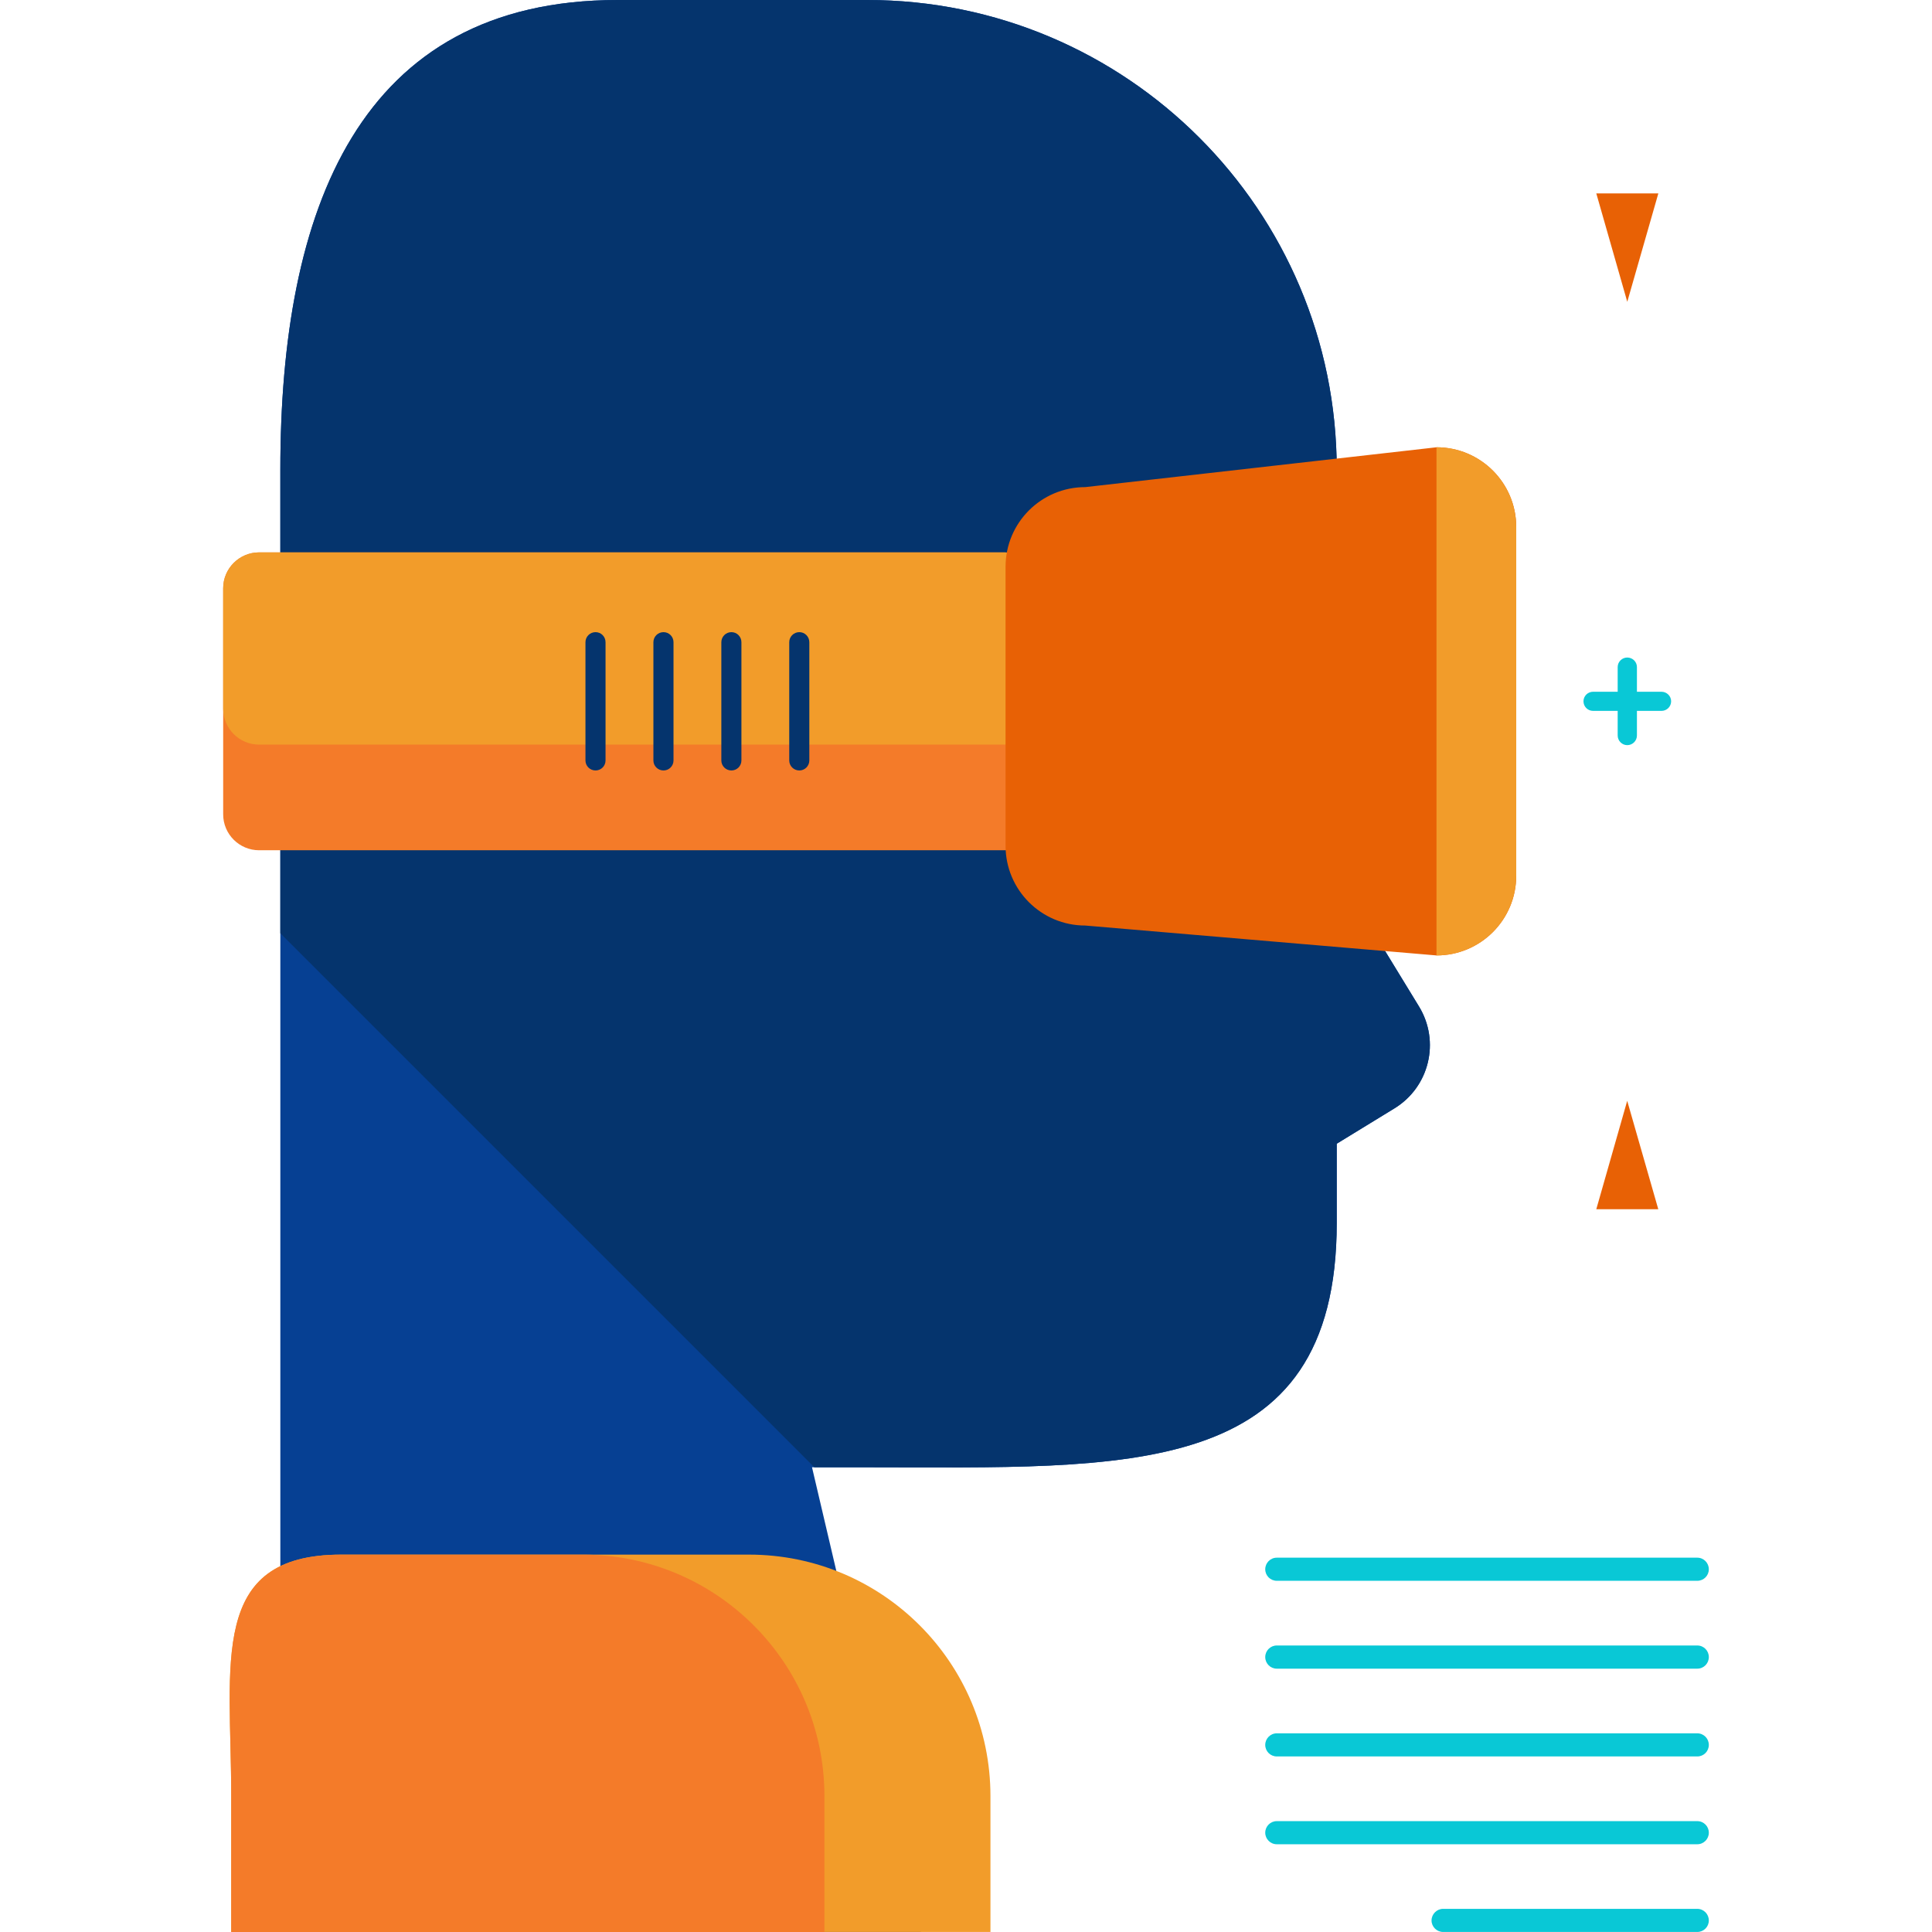 <?xml version="1.0" encoding="iso-8859-1"?>
<!-- Generator: Adobe Illustrator 19.0.0, SVG Export Plug-In . SVG Version: 6.00 Build 0)  -->
<svg version="1.1" id="Layer_1" xmlns="http://www.w3.org/2000/svg" xmlns:xlink="http://www.w3.org/1999/xlink" x="0px" y="0px"
	 viewBox="0 0 491.685 491.685" style="enable-background:new 0 0 491.685 491.685;" xml:space="preserve">
<path style="fill:#064093;" d="M361.129,256.15l-20.937-34.257V119.501C340.193,53.508,286.7,0,220.7,0h-63.488
	C91.234,0,71.345,53.508,71.345,119.501v128.197v6.223v237.757h163.052l-27.743-118.256H220.7c66.001,0,119.493,3.757,119.493-62.22
	v-20.133l14.667-8.98C363.784,276.645,366.557,265.043,361.129,256.15z"/>
<path style="fill:#05346D;" d="M340.193,311.201v-20.133l14.667-8.98c8.925-5.443,11.697-17.046,6.27-25.947l-20.937-34.257V119.501
	C340.193,53.508,286.7,0,220.7,0h-63.488C91.234,0,71.345,53.508,71.345,119.501v118.012l135.908,135.908H220.7
	C286.7,373.421,340.193,377.179,340.193,311.201z"/>
<path style="fill:#F47B29;" d="M264.779,207.25c0,5.049-4.088,9.137-9.145,9.137H65.95c-5.057,0-9.153-4.096-9.153-9.137v-57.533
	c0-5.041,4.104-9.137,9.153-9.137h189.684c5.065,0,9.145,4.104,9.145,9.137V207.25z"/>
<path style="fill:#F29C2A;" d="M255.634,140.579H65.95c-5.057,0-9.153,4.104-9.153,9.137v30.641c0,5.049,4.104,9.145,9.153,9.145
	h189.684c5.065,0,9.145-4.104,9.145-9.145v-30.641C264.779,144.675,260.699,140.579,255.634,140.579z"/>
<g>
	<path style="fill:#05346D;" d="M154.108,193.528c0,1.418-1.134,2.552-2.544,2.552l0,0c-1.426,0-2.568-1.142-2.568-2.552v-30.082
		c0-1.426,1.15-2.568,2.568-2.568l0,0c1.418,0,2.544,1.15,2.544,2.568V193.528z"/>
	<path style="fill:#05346D;" d="M171.406,193.528c0,1.418-1.142,2.552-2.544,2.552l0,0c-1.434,0-2.576-1.142-2.576-2.552v-30.082
		c0-1.426,1.15-2.568,2.576-2.568l0,0c1.41,0,2.544,1.15,2.544,2.568V193.528z"/>
	<path style="fill:#05346D;" d="M188.688,193.528c0,1.418-1.142,2.552-2.544,2.552l0,0c-1.426,0-2.568-1.142-2.568-2.552v-30.082
		c0-1.426,1.15-2.568,2.568-2.568l0,0c1.41,0,2.544,1.15,2.544,2.568V193.528z"/>
	<path style="fill:#05346D;" d="M205.97,193.528c0,1.418-1.142,2.552-2.544,2.552l0,0c-1.426,0-2.568-1.142-2.568-2.552v-30.082
		c0-1.426,1.15-2.568,2.568-2.568l0,0c1.41,0,2.544,1.15,2.544,2.568V193.528z"/>
</g>
<path style="fill:#E86105;" d="M385.871,222.862c0,11.217-9.082,20.291-20.291,20.291l-89.387-7.609
	c-11.209,0-20.283-9.09-20.283-20.283v-71.01c0-11.209,9.074-20.283,20.283-20.283l89.387-10.138
	c11.209,0,20.291,9.074,20.291,20.283V222.862z"/>
<g>
	<path style="fill:#F29C2A;" d="M365.58,113.829c11.209,0,20.291,9.074,20.291,20.283v88.749c0,11.217-9.082,20.291-20.291,20.291"
		/>
	<path style="fill:#F29C2A;" d="M252.065,491.678v-34.572c0-33.942-27.514-61.464-61.456-61.464H86.886
		c-33.942,0-28.042,27.522-28.042,61.464v34.572H252.065z"/>
</g>
<path style="fill:#F47B29;" d="M148.358,395.65H86.886c-33.942,0-28.042,27.522-28.042,61.464v34.572h150.969v-34.572
	C209.822,423.172,182.3,395.65,148.358,395.65z"/>
<g>
	<path style="fill:#09C8D6;" d="M434.889,399.368c0,1.623-1.3,2.938-2.938,2.938H324.935c-1.623,0-2.938-1.315-2.938-2.938l0,0
		c0-1.615,1.315-2.946,2.938-2.946h107.016C433.589,396.422,434.889,397.753,434.889,399.368L434.889,399.368z"/>
	<path style="fill:#09C8D6;" d="M434.889,421.715c0,1.631-1.3,2.954-2.938,2.954H324.935c-1.623,0-2.938-1.323-2.938-2.954l0,0
		c0-1.623,1.315-2.946,2.938-2.946h107.016C433.589,418.769,434.889,420.092,434.889,421.715L434.889,421.715z"/>
	<path style="fill:#09C8D6;" d="M434.889,444.069c0,1.623-1.3,2.938-2.938,2.938H324.935c-1.623,0-2.938-1.315-2.938-2.938l0,0
		c0-1.615,1.315-2.946,2.938-2.946h107.016C433.589,441.123,434.889,442.455,434.889,444.069L434.889,444.069z"/>
	<path style="fill:#09C8D6;" d="M434.889,466.416c0,1.599-1.3,2.938-2.938,2.938H324.935c-1.623,0-2.938-1.339-2.938-2.938l0,0
		c0-1.623,1.315-2.946,2.938-2.946h107.016C433.589,463.47,434.889,464.794,434.889,466.416L434.889,466.416z"/>
	<path style="fill:#09C8D6;" d="M434.889,488.755c0,1.607-1.3,2.922-2.938,2.922h-64.693c-1.599,0-2.938-1.315-2.938-2.922l0,0
		c0-1.623,1.339-2.962,2.938-2.962h64.693C433.589,485.793,434.889,487.133,434.889,488.755L434.889,488.755z"/>
</g>
<g>
	<polygon style="fill:#E86105;" points="406.248,49.215 414.133,76.808 422.042,49.215 	"/>
	<polygon style="fill:#E86105;" points="422.026,307.743 414.117,280.151 406.248,307.743 	"/>
</g>
<g>
	<path style="fill:#09C8D6;" d="M416.591,187.187c0,1.347-1.103,2.45-2.465,2.45l0,0c-1.331,0-2.434-1.103-2.434-2.45v-17.424
		c0-1.331,1.103-2.426,2.434-2.426l0,0c1.371,0,2.465,1.095,2.465,2.426V187.187z"/>
	<path style="fill:#09C8D6;" d="M405.421,180.917c-1.339,0-2.434-1.087-2.434-2.442l0,0c0-1.331,1.095-2.426,2.434-2.426h17.424
		c1.347,0,2.45,1.095,2.45,2.426l0,0c0,1.355-1.103,2.442-2.45,2.442H405.421z"/>
</g>
<g>
</g>
<g>
</g>
<g>
</g>
<g>
</g>
<g>
</g>
<g>
</g>
<g>
</g>
<g>
</g>
<g>
</g>
<g>
</g>
<g>
</g>
<g>
</g>
<g>
</g>
<g>
</g>
<g>
</g>
</svg>
